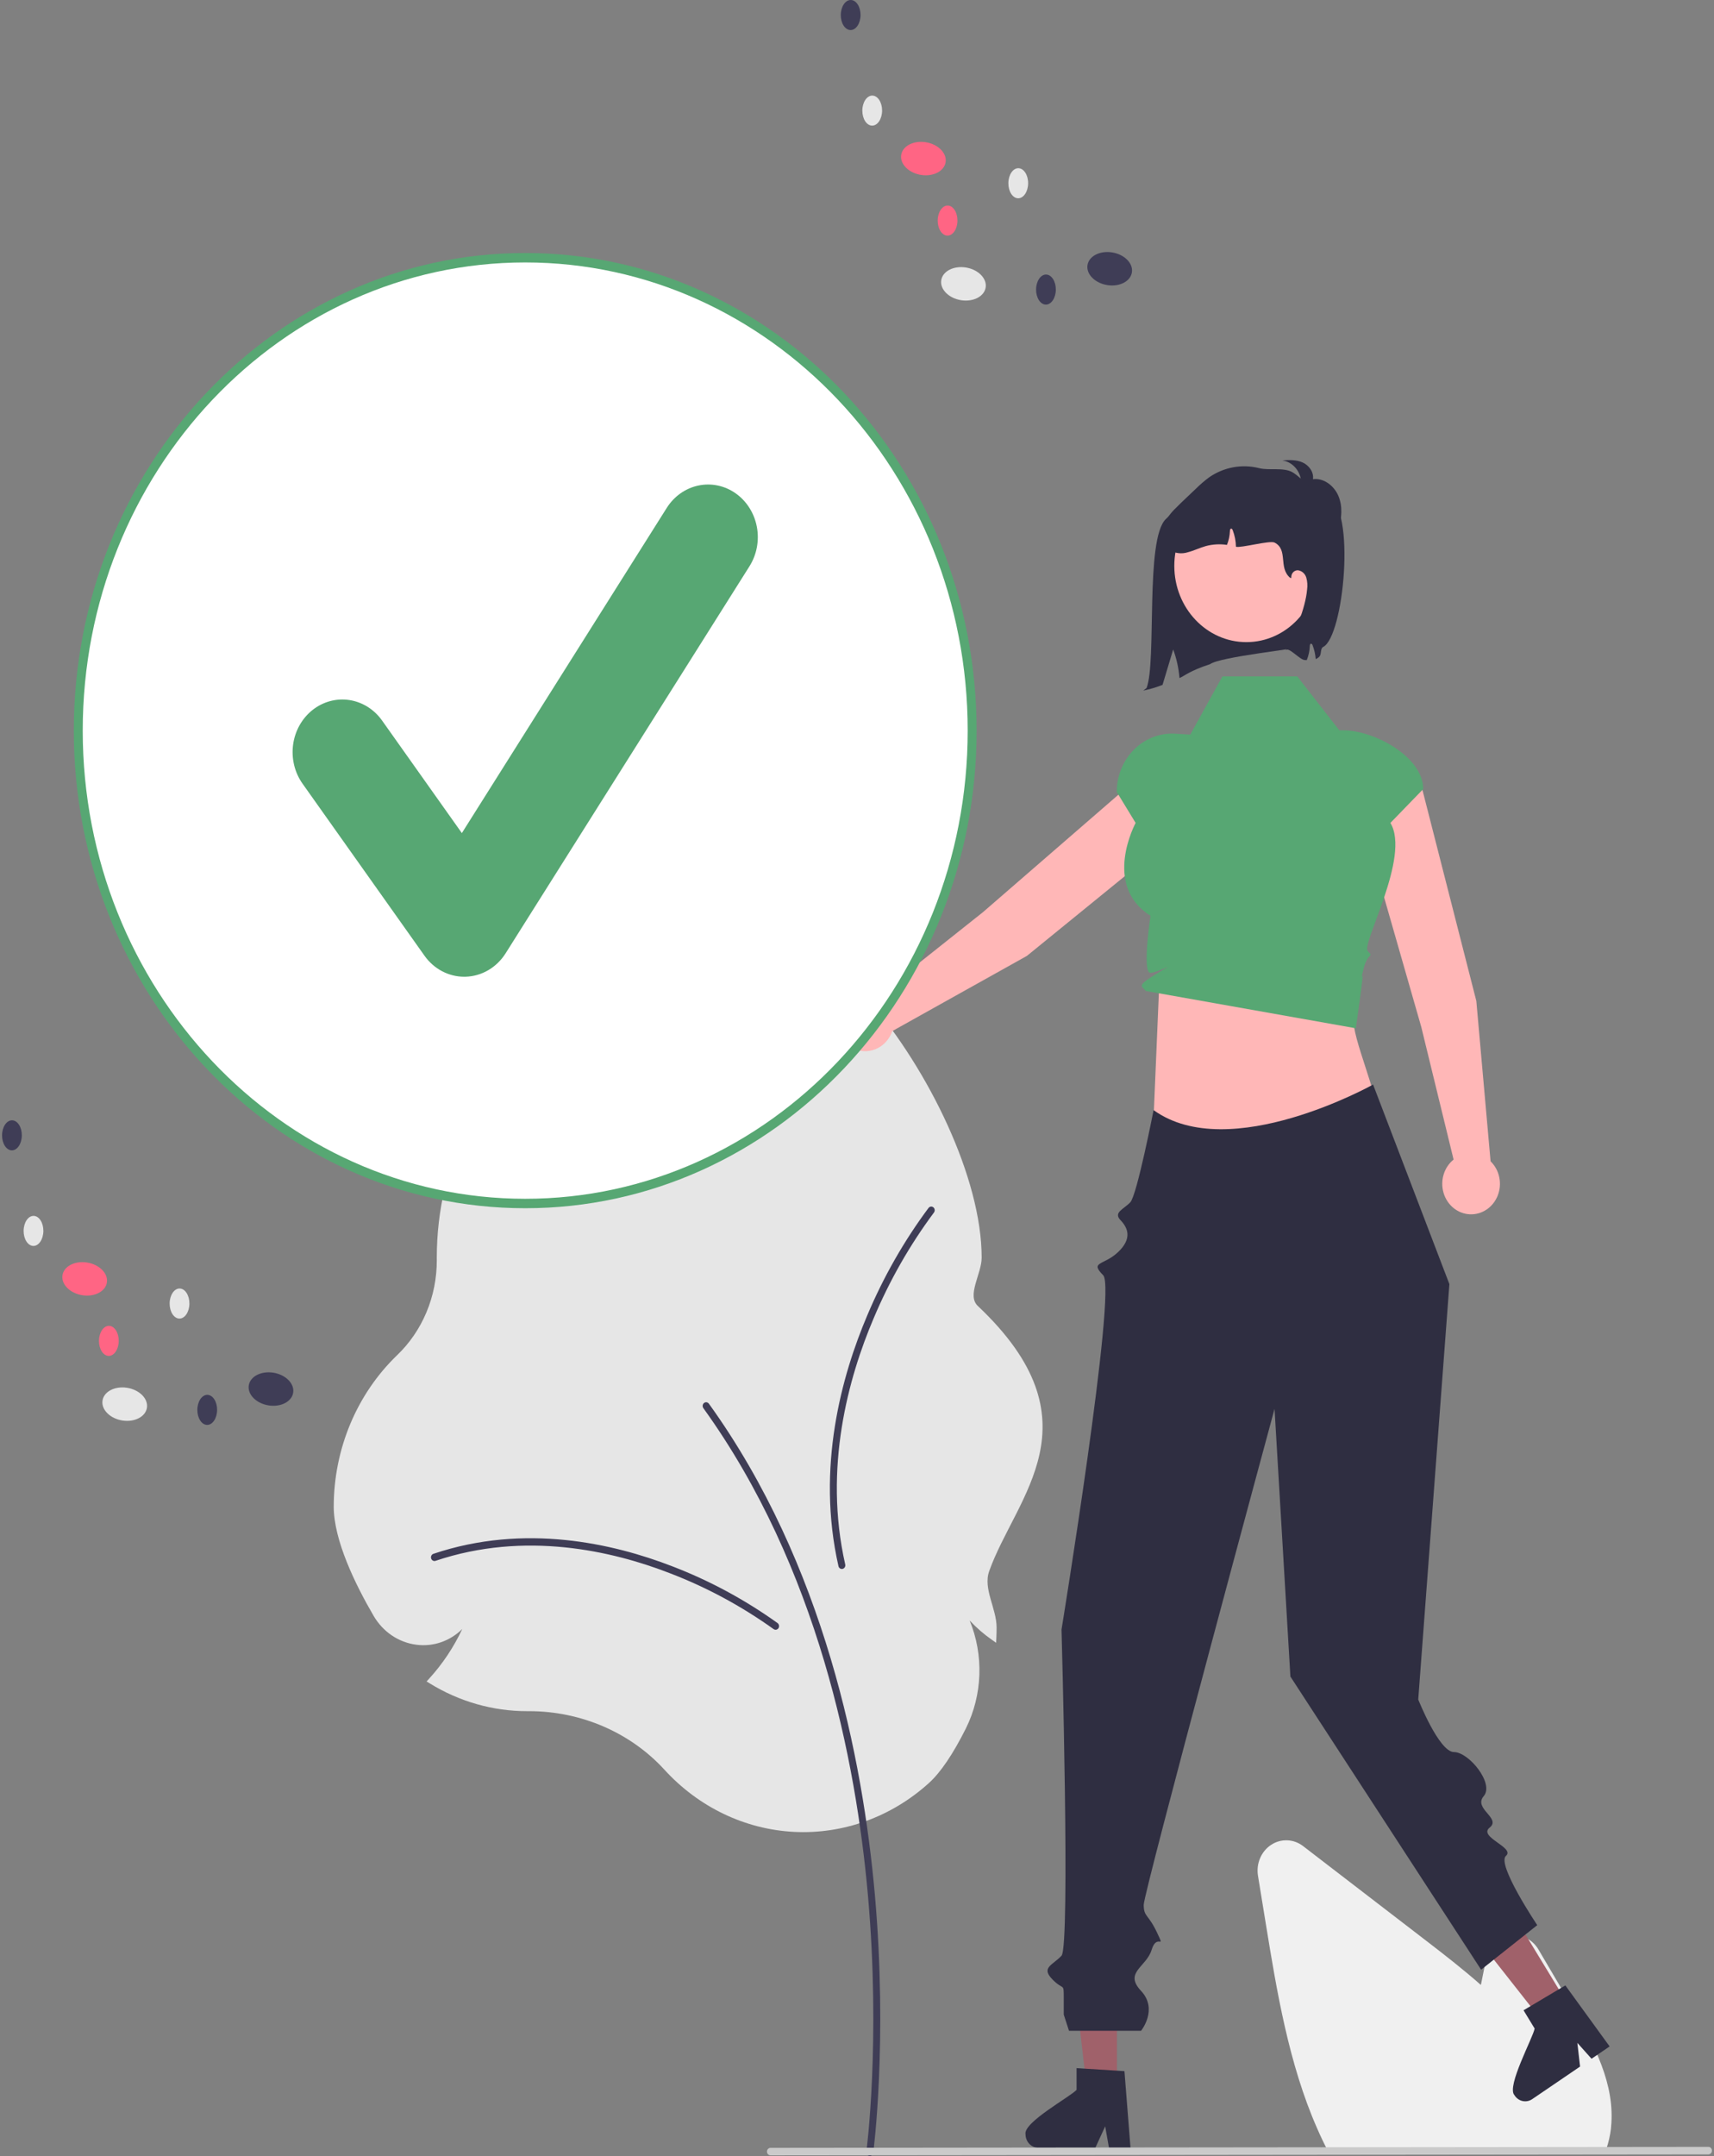 <svg width="416" height="523" viewBox="0 0 416 523" fill="none" xmlns="http://www.w3.org/2000/svg">
<rect x="0" y="0" width="416" height="523" fill="#808080" stroke="none"/>
<g clip-path="url(#clip0_33_78)">
<path d="M161.233 429.258C152.976 420.253 141.009 415.088 128.402 415.088L127.916 415.089C119.612 415.092 111.456 412.763 104.283 408.34L103.536 407.88L104.138 407.225C107.393 403.664 110.11 399.595 112.196 395.16C110.715 396.62 108.948 397.719 107.021 398.377C105.094 399.035 103.054 399.238 101.044 398.97C98.923 398.702 96.887 397.93 95.088 396.712C93.289 395.493 91.775 393.86 90.658 391.934C86.252 384.374 80.999 373.646 80.999 365.474C81.006 358.567 82.374 351.736 85.015 345.418C87.656 339.101 91.514 333.434 96.341 328.78C99.396 325.866 101.837 322.304 103.504 318.326C105.171 314.347 106.026 310.042 106.014 305.691L106.011 305.072C106.01 299.343 106.672 293.636 107.982 288.077L108.115 287.516L108.662 287.536C112.183 287.663 115.707 287.351 119.16 286.606C115.921 286.186 112.753 285.295 109.745 283.958L109.157 283.706L109.357 283.07C123.101 274.071 154.126 278.731 172.134 235.161C186.736 199.831 238.257 266.523 238.257 305.072C238.257 309.005 234.576 314.203 237.331 316.803C267.121 344.908 246.567 362.955 240.086 381.114C238.549 385.423 241.882 390.153 241.882 394.814C241.882 395.605 241.863 396.421 241.826 397.241L241.768 398.5L240.775 397.801C238.81 396.44 236.989 394.86 235.342 393.089C237.05 397.246 237.856 401.756 237.698 406.285C237.541 410.815 236.425 415.25 234.433 419.264C231.311 425.495 228.291 429.956 225.456 432.521C216.376 440.739 204.67 444.978 192.732 444.371C180.794 443.765 169.527 438.359 161.233 429.258H161.233Z" fill="#E6E6E6"/>
<path d="M211.107 523C211.31 523 211.506 522.922 211.659 522.781C211.812 522.641 211.912 522.446 211.941 522.233C211.977 521.967 215.488 495.188 212.335 459.597C209.422 426.729 200.07 379.386 172.054 340.504C171.987 340.411 171.903 340.332 171.807 340.273C171.712 340.214 171.606 340.176 171.496 340.16C171.386 340.144 171.274 340.151 171.167 340.181C171.06 340.211 170.959 340.263 170.871 340.334C170.783 340.406 170.709 340.494 170.653 340.596C170.597 340.697 170.561 340.809 170.546 340.925C170.531 341.041 170.538 341.16 170.567 341.273C170.595 341.386 170.645 341.493 170.712 341.586C198.486 380.132 207.763 427.127 210.654 459.764C213.79 495.147 210.306 521.718 210.27 521.982C210.253 522.109 210.262 522.237 210.297 522.36C210.331 522.483 210.39 522.596 210.469 522.693C210.548 522.789 210.646 522.867 210.756 522.92C210.866 522.973 210.986 523 211.107 523V523Z" fill="#3F3D56"/>
<path d="M188.244 395.349C188.422 395.349 188.596 395.289 188.74 395.179C188.885 395.068 188.992 394.912 189.047 394.733C189.102 394.553 189.102 394.36 189.047 394.181C188.992 394.002 188.885 393.845 188.741 393.735C180.758 388.02 172.134 383.378 163.068 379.914C148.904 374.431 127.365 369.459 105.191 376.922C105.086 376.957 104.987 377.014 104.902 377.09C104.818 377.166 104.748 377.258 104.696 377.362C104.645 377.466 104.614 377.58 104.605 377.697C104.595 377.814 104.608 377.932 104.641 378.043C104.675 378.155 104.729 378.259 104.801 378.349C104.872 378.438 104.96 378.512 105.059 378.566C105.157 378.62 105.265 378.652 105.376 378.662C105.486 378.672 105.597 378.658 105.703 378.622C127.423 371.313 148.571 376.202 162.488 381.59C171.408 384.995 179.894 389.559 187.749 395.178C187.893 395.289 188.066 395.349 188.244 395.349Z" fill="#3F3D56"/>
<path d="M226.861 293.638C226.874 293.45 226.83 293.262 226.736 293.102C226.642 292.942 226.503 292.818 226.338 292.747C226.173 292.675 225.991 292.661 225.818 292.707C225.645 292.752 225.49 292.854 225.375 292.998C219.41 301.006 214.411 309.768 210.491 319.081C204.299 333.626 198.059 355.986 203.501 379.911C203.526 380.025 203.573 380.133 203.638 380.227C203.703 380.322 203.786 380.403 203.88 380.464C203.975 380.525 204.08 380.566 204.189 380.585C204.299 380.603 204.411 380.598 204.518 380.571C204.626 380.544 204.728 380.494 204.818 380.425C204.907 380.356 204.983 380.269 205.041 380.169C205.099 380.069 205.137 379.958 205.155 379.842C205.172 379.726 205.167 379.608 205.141 379.494C199.811 356.059 205.945 334.105 212.03 319.814C215.883 310.65 220.799 302.029 226.665 294.148C226.78 294.004 226.848 293.826 226.861 293.638Z" fill="#3F3D56"/>
<path d="M389.608 522.055H322.439L322.151 521.501C321.292 519.854 320.463 518.109 319.688 516.316C312.769 500.652 309.845 482.737 307.265 466.931L305.322 455.017C305.086 453.574 305.264 452.09 305.831 450.754C306.398 449.418 307.329 448.292 308.505 447.519C309.681 446.746 311.048 446.362 312.432 446.416C313.815 446.47 315.153 446.959 316.272 447.821C326.48 455.676 336.691 463.523 346.907 471.362C350.775 474.339 355.192 477.783 359.423 481.506C359.831 479.409 360.258 477.307 360.685 475.233C360.98 473.802 361.671 472.495 362.672 471.482C363.672 470.468 364.936 469.794 366.301 469.544C367.666 469.294 369.071 469.481 370.335 470.081C371.599 470.68 372.665 471.665 373.397 472.909L381.256 486.261C386.988 496.012 392.047 505.62 391.016 515.983C391.021 516.109 391.012 516.236 390.989 516.36C390.783 518.062 390.401 519.735 389.849 521.349L389.608 522.055Z" fill="#F0F0F0"/>
<path d="M358.315 242.808L345.352 192.069C344.797 189.921 343.465 188.09 341.644 186.971C339.824 185.853 337.66 185.535 335.621 186.089C334.566 186.375 333.577 186.885 332.714 187.589C331.852 188.292 331.134 189.174 330.604 190.181C330.074 191.187 329.744 192.297 329.633 193.443C329.522 194.589 329.633 195.747 329.96 196.846L344.953 249.115L352.797 281.281C351.655 282.204 350.809 283.476 350.374 284.924C349.938 286.373 349.936 287.929 350.366 289.379C350.796 290.83 351.638 292.105 352.777 293.032C353.916 293.959 355.298 294.493 356.734 294.56C358.17 294.628 359.591 294.227 360.803 293.411C362.016 292.595 362.962 291.404 363.512 290C364.063 288.595 364.191 287.046 363.88 285.562C363.569 284.078 362.833 282.731 361.773 281.705L358.315 242.808Z" fill="#FFB7B7"/>
<path d="M249.234 231.88L288.621 199.825C290.285 198.462 291.377 196.461 291.659 194.255C291.941 192.048 291.391 189.813 290.129 188.031C289.476 187.109 288.652 186.337 287.707 185.763C286.763 185.189 285.718 184.824 284.636 184.691C283.554 184.558 282.458 184.66 281.414 184.989C280.37 185.319 279.401 185.87 278.565 186.608L238.617 221.232L213.505 241.188C212.262 240.424 210.827 240.083 209.395 240.211C207.962 240.34 206.602 240.932 205.499 241.906C204.396 242.88 203.603 244.19 203.228 245.658C202.853 247.125 202.915 248.679 203.404 250.109C203.894 251.538 204.787 252.773 205.964 253.647C207.14 254.52 208.542 254.989 209.98 254.991C211.417 254.992 212.82 254.526 213.998 253.654C215.176 252.783 216.072 251.55 216.564 250.121L249.234 231.88Z" fill="#FFB7B7"/>
<path d="M281.336 239.249L279.6 280.252L334.112 267.724C329.472 251.247 326.317 248.437 329.804 236.971L281.336 239.249Z" fill="#FFB7B7"/>
<path d="M314.854 164.078H296.69L288.89 178.193L285.173 177.976C283.355 177.87 281.536 178.157 279.827 178.82C278.117 179.482 276.554 180.507 275.231 181.83C273.909 183.153 272.855 184.748 272.136 186.516C271.416 188.285 271.044 190.19 271.044 192.115L275.624 199.622C275.624 199.622 267.434 214.716 279.232 222.142C279.232 222.142 277.127 236.133 279.232 235.982C281.336 235.832 286.183 232.984 281.336 235.832C276.489 238.679 276.851 239.062 277.478 239.725L278.105 240.388L329.069 249.437C329.069 249.437 330.559 238.99 330.72 237.126C330.881 235.262 329.804 239.818 330.881 235.262C331.958 230.706 333.573 232.415 331.958 230.706C330.342 228.998 342.426 207.832 337.461 199.621L345.421 191.411C345.421 183.536 333.46 177.151 326.013 177.151H325.059L314.854 164.078Z" fill="#57A773"/>
<path d="M271.091 506.248H263.739L260.241 476.26L271.091 476.261L271.091 506.248Z" fill="#A0616A"/>
<path d="M248.901 517.719C248.905 518.589 249.233 519.424 249.815 520.04C250.397 520.657 251.185 521.005 252.008 521.011H265.848L266.277 520.071L268.234 515.8L268.992 520.071L269.16 521.011H274.38L274.305 520.065L272.913 502.413L271.093 502.295L263.225 501.802L261.293 501.677V506.948C259.826 508.597 248.317 514.834 248.901 517.719Z" fill="#2F2E41"/>
<path d="M380.35 485.884L374.167 490.09L355.884 466.872L365.01 460.665L380.35 485.884Z" fill="#A0616A"/>
<path d="M367.558 508.226C368.006 508.957 368.709 509.471 369.514 509.656C370.318 509.842 371.16 509.684 371.855 509.218L383.494 501.3L383.374 500.264L382.835 495.552L385.658 498.71L386.28 499.404L390.67 496.418L390.123 495.665L379.922 481.616L378.33 482.558L371.461 486.645L369.772 487.646L372.468 492.078C372.079 494.305 365.59 506.134 367.558 508.226Z" fill="#2F2E41"/>
<path d="M414.645 522.603L187.001 522.838C186.774 522.837 186.556 522.74 186.396 522.57C186.236 522.4 186.146 522.169 186.146 521.929C186.146 521.689 186.236 521.458 186.396 521.288C186.556 521.118 186.774 521.021 187.001 521.02L414.645 520.785C414.872 520.787 415.09 520.883 415.25 521.053C415.41 521.224 415.5 521.454 415.5 521.694C415.5 521.935 415.41 522.165 415.25 522.335C415.09 522.506 414.872 522.602 414.645 522.603Z" fill="#CACACA"/>
<path d="M333.257 263.092C333.257 263.092 298.412 282.583 279.982 269.285C279.982 269.285 275.95 289.934 274.335 291.642C272.719 293.351 270.145 294.095 271.971 296.001C273.796 297.907 274.813 300.481 271.343 303.75C267.873 307.019 264.412 305.981 267.758 309.348C271.104 312.714 257.64 395.29 257.64 395.29C257.64 395.29 259.795 472.083 257.64 474.406C255.486 476.728 252.607 477.248 255.393 480.12C258.179 482.993 258.179 480.765 258.179 484.726V488.688L259.454 492.625H276.939C276.939 492.625 281.159 487.441 276.939 482.939C272.719 478.437 278.223 477.205 279.51 472.98C280.797 468.755 282.951 473.311 280.797 468.755C278.643 464.199 277.608 465.066 277.587 462.07C277.566 459.074 309.339 341.758 309.339 341.758L313.188 406.691L359.477 477.803L373.102 466.997C373.102 466.997 363.182 452.229 365.502 450.199C367.821 448.169 358.665 445.622 361.552 443.332C364.44 441.042 357.489 438.734 360.109 435.699C362.728 432.663 356.499 425.011 352.89 425.011C349.281 425.011 344.215 412.257 344.215 412.257L351.777 311.498L333.257 263.092Z" fill="#2F2E41"/>
<path d="M296.325 122.631C296.079 122.974 294.114 122.789 291.751 122.424C287.08 121.703 286.443 122.56 282.951 125.919C277.893 130.785 280.769 160.464 278.283 166.894L277.48 167.52C279.073 167.198 280.637 166.735 282.157 166.136C283.015 163.272 283.876 160.399 284.742 157.538C285.56 159.764 286.074 162.102 286.269 164.482C287.472 163.981 288.667 162.755 293.692 161.111C296.222 159.296 314.526 157.471 316.879 156.672C322.851 135.184 313.227 126.495 296.325 122.631Z" fill="#2F2E41"/>
<path d="M302.505 155.766C312.165 155.766 319.997 147.484 319.997 137.269C319.997 127.053 312.165 118.771 302.505 118.771C292.845 118.771 285.013 127.053 285.013 137.269C285.013 147.484 292.845 155.766 302.505 155.766Z" fill="#FFB7B7"/>
<path d="M313.518 121.001C312.532 120.847 311.583 120.495 310.722 119.965C310.295 119.692 309.95 119.298 309.725 118.828C309.5 118.357 309.404 117.83 309.449 117.305C309.665 115.99 311.07 115.206 312.329 115.286C313.583 115.477 314.774 115.986 315.8 116.771C315.687 115.501 315.174 114.308 314.343 113.383C313.512 112.458 312.411 111.856 311.217 111.673C312.873 111.578 314.595 111.495 316.126 112.169C317.657 112.842 318.933 114.51 318.657 116.239C321.232 115.888 323.77 117.785 324.833 120.29C325.896 122.794 325.685 125.735 324.836 128.329C324.752 128.726 324.589 129.099 324.357 129.424C324.125 129.749 323.829 130.017 323.49 130.21C322.624 130.558 321.692 129.974 320.941 129.4C317.019 126.397 313.45 122.911 310.309 119.016" fill="#2F2E41"/>
<path d="M321.144 156.934C320.402 157.303 320.789 158.677 320.212 159.292C319.962 159.552 319.661 159.751 319.329 159.873C319.242 158.726 318.99 157.601 318.581 156.535C318.505 156.342 318.381 156.125 318.187 156.143C317.961 156.171 317.902 156.484 317.897 156.718C317.851 157.876 317.608 159.016 317.18 160.083C317.175 160.095 317.17 160.112 317.164 160.123C316.997 160.118 316.825 160.112 316.663 160.106C315.414 160.055 312.646 156.661 312.032 157.811C314.197 153.751 316.836 147.646 317.24 143.004C317.38 142.033 317.312 141.04 317.04 140.1C316.899 139.632 316.633 139.217 316.275 138.904C315.917 138.591 315.482 138.394 315.021 138.334C314.793 138.323 314.567 138.366 314.356 138.458C314.146 138.551 313.958 138.692 313.805 138.87C313.652 139.048 313.539 139.26 313.472 139.491C313.406 139.721 313.389 139.964 313.421 140.202L313.109 140.157C310.212 137.662 312.711 133.329 309.339 131.614C308.198 131.033 301.208 132.975 299.974 132.634C299.948 131.26 299.683 129.903 299.194 128.63C299.118 128.437 298.994 128.22 298.8 128.237C298.574 128.266 298.515 128.579 298.51 128.812C298.464 129.971 298.221 131.111 297.793 132.178C296.085 131.922 294.346 132.019 292.672 132.463C291.196 132.873 289.796 133.579 288.315 133.955C287.583 134.192 286.813 134.269 286.052 134.181C285.291 134.093 284.555 133.842 283.888 133.442C282.009 132.11 281.681 129.16 282.618 126.984C283.296 125.588 284.212 124.337 285.321 123.294C286.166 122.428 287.044 121.597 287.922 120.765C288.708 120.019 289.495 119.273 290.281 118.527C291.271 117.542 292.325 116.633 293.437 115.805C295.211 114.575 297.205 113.742 299.295 113.356C301.385 112.97 303.528 113.04 305.591 113.561C308.068 114.188 311.38 113.305 313.648 114.53C314.832 115.173 317.455 117.639 318.494 118.516C321.155 120.754 319.354 118.93 322.264 120.224C329.202 123.31 326.134 154.45 321.144 156.934Z" fill="#2F2E41"/>
<path d="M127.473 291.944C187.382 291.944 235.949 240.585 235.949 177.231C235.949 113.877 187.382 62.518 127.473 62.518C67.563 62.518 18.997 113.877 18.997 177.231C18.997 240.585 67.563 291.944 127.473 291.944Z" fill="white"/>
<path d="M127.473 293.089C67.062 293.089 17.914 241.115 17.914 177.231C17.914 113.346 67.062 61.373 127.473 61.373C187.883 61.373 237.031 113.346 237.031 177.231C237.031 241.115 187.884 293.089 127.473 293.089ZM127.473 63.663C68.256 63.663 20.08 114.609 20.08 177.231C20.08 239.852 68.256 290.798 127.473 290.798C186.689 290.798 234.866 239.852 234.866 177.231C234.866 114.609 186.689 63.663 127.473 63.663Z" fill="#57A773"/>
<path d="M112.674 236.934C110.801 236.934 108.954 236.472 107.278 235.586C105.603 234.7 104.146 233.413 103.022 231.828L73.428 190.1C72.478 188.76 71.786 187.234 71.393 185.611C71 183.988 70.913 182.299 71.137 180.64C71.361 178.981 71.892 177.385 72.699 175.943C73.507 174.502 74.575 173.242 75.842 172.237C77.11 171.231 78.552 170.5 80.087 170.084C81.622 169.668 83.22 169.576 84.788 169.813C86.357 170.05 87.866 170.612 89.23 171.465C90.593 172.319 91.784 173.449 92.735 174.789L112.096 202.087L161.823 123.208C163.599 120.395 166.359 118.442 169.496 117.78C172.633 117.117 175.891 117.799 178.552 119.676C181.214 121.552 183.062 124.47 183.691 127.787C184.319 131.104 183.676 134.549 181.903 137.365L122.716 231.251C121.645 232.949 120.205 234.351 118.516 235.339C116.827 236.327 114.939 236.872 113.01 236.929C112.898 236.931 112.786 236.934 112.674 236.934Z" fill="#57A773"/>
<path d="M239.235 69.685C239.536 67.492 237.364 65.342 234.383 64.883C231.402 64.425 228.74 65.831 228.439 68.024C228.137 70.217 230.309 72.367 233.29 72.826C236.271 73.284 238.933 71.878 239.235 69.685Z" fill="#E6E6E6"/>
<path d="M274.729 66.023C275.031 63.829 272.859 61.68 269.877 61.221C266.896 60.762 264.235 62.168 263.933 64.362C263.631 66.555 265.803 68.704 268.785 69.163C271.766 69.622 274.427 68.216 274.729 66.023Z" fill="#3F3D56"/>
<path d="M229.515 39.297C229.816 37.104 227.644 34.954 224.663 34.495C221.682 34.037 219.02 35.443 218.719 37.636C218.417 39.829 220.589 41.979 223.57 42.438C226.551 42.896 229.213 41.49 229.515 39.297Z" fill="#FF6584"/>
<path d="M214.092 26.849C214.106 24.836 213.044 23.195 211.719 23.185C210.395 23.174 209.31 24.798 209.295 26.811C209.281 28.825 210.343 30.465 211.667 30.476C212.992 30.486 214.077 28.863 214.092 26.849Z" fill="#E6E6E6"/>
<path d="M208.861 3.665C208.875 1.651 207.813 0.011 206.489 2.45051e-05C205.165 -0.011 204.079 1.613 204.065 3.626C204.05 5.64 205.112 7.281 206.437 7.291C207.761 7.302 208.847 5.678 208.861 3.665Z" fill="#3F3D56"/>
<path d="M249.534 44.468C249.549 42.455 248.487 40.814 247.162 40.803C245.838 40.793 244.753 42.416 244.738 44.43C244.724 46.443 245.786 48.084 247.11 48.095C248.435 48.105 249.52 46.482 249.534 44.468Z" fill="#E6E6E6"/>
<path d="M232.382 53.525C232.396 51.511 231.334 49.871 230.01 49.86C228.685 49.849 227.6 51.473 227.585 53.486C227.571 55.5 228.633 57.141 229.957 57.151C231.282 57.162 232.367 55.538 232.382 53.525Z" fill="#FF6584"/>
<path d="M256.259 70.264C256.273 68.25 255.211 66.609 253.887 66.599C252.562 66.588 251.477 68.212 251.463 70.225C251.448 72.239 252.51 73.879 253.835 73.89C255.159 73.901 256.245 72.277 256.259 70.264Z" fill="#3F3D56"/>
<path d="M35.67 341.443C35.972 339.25 33.8 337.101 30.818 336.642C27.837 336.183 25.176 337.589 24.874 339.782C24.572 341.976 26.744 344.125 29.726 344.584C32.707 345.043 35.368 343.637 35.67 341.443Z" fill="#E6E6E6"/>
<path d="M71.165 337.781C71.467 335.588 69.294 333.438 66.313 332.979C63.332 332.52 60.671 333.926 60.369 336.12C60.067 338.313 62.239 340.463 65.221 340.921C68.202 341.38 70.863 339.974 71.165 337.781Z" fill="#3F3D56"/>
<path d="M25.95 311.055C26.252 308.862 24.08 306.712 21.099 306.254C18.117 305.795 15.456 307.201 15.154 309.394C14.853 311.587 17.025 313.737 20.006 314.196C22.987 314.654 25.649 313.248 25.95 311.055Z" fill="#FF6584"/>
<path d="M10.527 298.608C10.541 296.594 9.479 294.954 8.155 294.943C6.83 294.933 5.745 296.556 5.731 298.569C5.716 300.583 6.778 302.224 8.103 302.234C9.427 302.245 10.512 300.621 10.527 298.608Z" fill="#E6E6E6"/>
<path d="M5.296 275.423C5.311 273.41 4.249 271.769 2.924 271.758C1.6 271.748 0.515 273.371 0.5 275.385C0.486 277.398 1.548 279.039 2.872 279.05C4.197 279.06 5.282 277.436 5.296 275.423Z" fill="#3F3D56"/>
<path d="M45.97 316.227C45.984 314.213 44.922 312.572 43.598 312.562C42.273 312.551 41.188 314.175 41.173 316.188C41.159 318.202 42.221 319.842 43.546 319.853C44.87 319.864 45.956 318.24 45.97 316.227Z" fill="#E6E6E6"/>
<path d="M28.817 325.283C28.831 323.27 27.77 321.629 26.445 321.618C25.12 321.608 24.035 323.231 24.021 325.245C24.006 327.258 25.068 328.899 26.393 328.91C27.717 328.92 28.803 327.297 28.817 325.283Z" fill="#FF6584"/>
<path d="M52.694 342.022C52.709 340.009 51.647 338.368 50.322 338.357C48.998 338.347 47.912 339.97 47.898 341.984C47.884 343.997 48.946 345.638 50.27 345.648C51.594 345.659 52.68 344.035 52.694 342.022Z" fill="#3F3D56"/>
</g>
<defs>
<clipPath id="clip0_33_78">
<rect width="415" height="523" fill="white" transform="translate(0.5)"/>
</clipPath>
</defs>
</svg>
